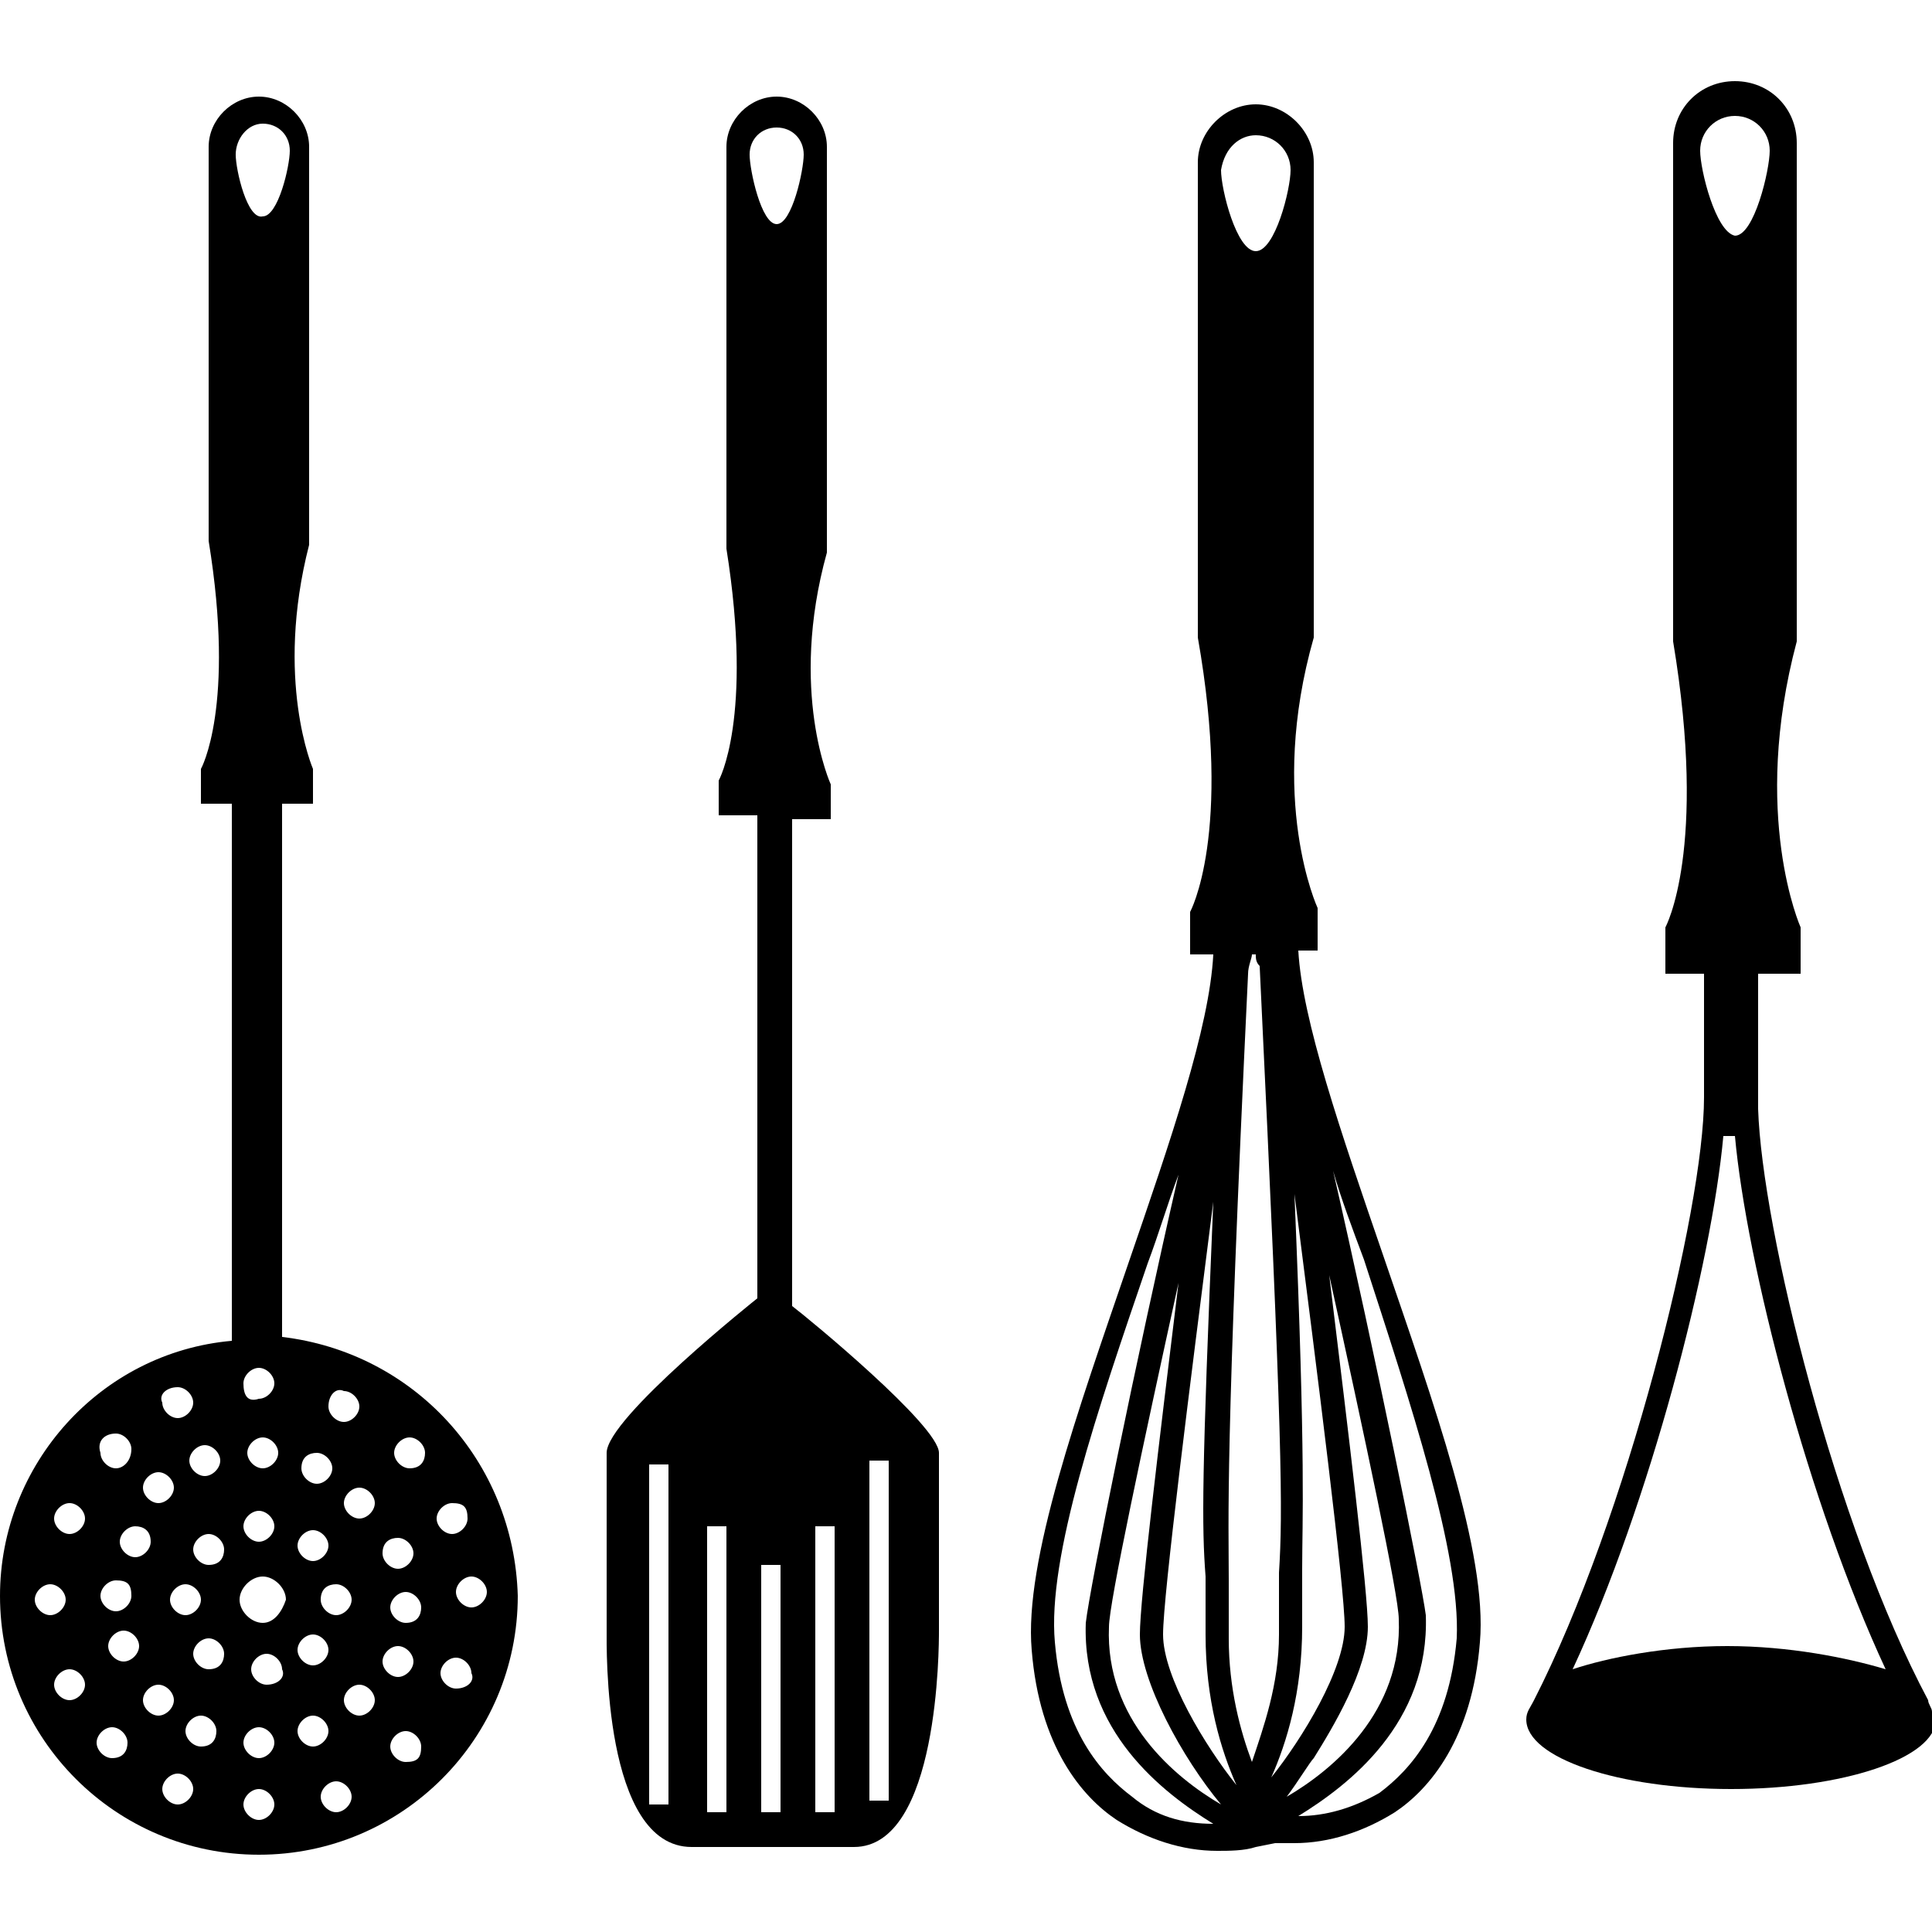 <?xml version="1.0" encoding="utf-8"?>
<!-- Generator: Adobe Illustrator 19.2.1, SVG Export Plug-In . SVG Version: 6.00 Build 0)  -->
<svg version="1.1" id="Icons" xmlns="http://www.w3.org/2000/svg" xmlns:xlink="http://www.w3.org/1999/xlink" x="0px" y="0px"
	 viewBox="0 0 50 50" style="enable-background:new 0 0 50 50;" xml:space="preserve">
<style type="text/css">
	.st0{fill:#010002;}
</style>
<path d="M7.3,34.6V20.8l0.8,0l0-0.9c0,0-1-2.3-0.1-5.8C8,13.3,8,3.8,8,3.8h0c0,0,0,0,0,0c0-0.7-0.6-1.3-1.3-1.3
	C6,2.5,5.4,3.1,5.4,3.8c0,0,0,0,0,0l0,0c0,0,0,9.3,0,10.2c0.7,4.3-0.2,5.9-0.2,5.9v0.9l0.8,0v13.9c-3.4,0.3-6,3.2-6,6.6
	c0,3.7,3,6.7,6.7,6.7c3.7,0,6.7-3,6.7-6.7C13.3,37.8,10.7,35,7.3,34.6z M5.3,37.4c0.2,0,0.4,0.2,0.4,0.4c0,0.2-0.2,0.4-0.4,0.4
	S4.9,38,4.9,37.8C4.9,37.6,5.1,37.4,5.3,37.4z M4.6,35.9c0.2,0,0.4,0.2,0.4,0.4c0,0.2-0.2,0.4-0.4,0.4s-0.4-0.2-0.4-0.4
	C4.1,36.1,4.3,35.9,4.6,35.9z M5.2,41.4c0,0.2-0.2,0.4-0.4,0.4c-0.2,0-0.4-0.2-0.4-0.4c0-0.2,0.2-0.4,0.4-0.4
	C5,41,5.2,41.2,5.2,41.4z M4.1,38.1c0.2,0,0.4,0.2,0.4,0.4c0,0.2-0.2,0.4-0.4,0.4c-0.2,0-0.4-0.2-0.4-0.4
	C3.7,38.3,3.9,38.1,4.1,38.1z M3.9,39.9c0,0.2-0.2,0.4-0.4,0.4c-0.2,0-0.4-0.2-0.4-0.4c0-0.2,0.2-0.4,0.4-0.4
	C3.7,39.5,3.9,39.6,3.9,39.9z M3.4,41.3c0,0.2-0.2,0.4-0.4,0.4c-0.2,0-0.4-0.2-0.4-0.4c0-0.2,0.2-0.4,0.4-0.4
	C3.3,40.9,3.4,41,3.4,41.3z M3,37.1c0.2,0,0.4,0.2,0.4,0.4C3.4,37.8,3.2,38,3,38c-0.2,0-0.4-0.2-0.4-0.4C2.5,37.3,2.7,37.1,3,37.1z
	 M1.8,38.9c0.2,0,0.4,0.2,0.4,0.4c0,0.2-0.2,0.4-0.4,0.4c-0.2,0-0.4-0.2-0.4-0.4C1.4,39.1,1.6,38.9,1.8,38.9z M0.9,41.4
	c0-0.2,0.2-0.4,0.4-0.4c0.2,0,0.4,0.2,0.4,0.4c0,0.2-0.2,0.4-0.4,0.4C1.1,41.8,0.9,41.6,0.9,41.4z M1.8,44c-0.2,0-0.4-0.2-0.4-0.4
	c0-0.2,0.2-0.4,0.4-0.4c0.2,0,0.4,0.2,0.4,0.4C2.2,43.8,2,44,1.8,44z M2.9,45.5c-0.2,0-0.4-0.2-0.4-0.4c0-0.2,0.2-0.4,0.4-0.4
	c0.2,0,0.4,0.2,0.4,0.4C3.3,45.3,3.2,45.5,2.9,45.5z M3.2,43c-0.2,0-0.4-0.2-0.4-0.4c0-0.2,0.2-0.4,0.4-0.4c0.2,0,0.4,0.2,0.4,0.4
	C3.6,42.8,3.4,43,3.2,43z M3.7,44c0-0.2,0.2-0.4,0.4-0.4c0.2,0,0.4,0.2,0.4,0.4c0,0.2-0.2,0.4-0.4,0.4C3.9,44.4,3.7,44.2,3.7,44z
	 M4.6,46.7c-0.2,0-0.4-0.2-0.4-0.4c0-0.2,0.2-0.4,0.4-0.4c0.2,0,0.4,0.2,0.4,0.4C5,46.5,4.8,46.7,4.6,46.7z M5.2,45.2
	c-0.2,0-0.4-0.2-0.4-0.4c0-0.2,0.2-0.4,0.4-0.4c0.2,0,0.4,0.2,0.4,0.4C5.6,45,5.5,45.2,5.2,45.2z M5.4,43.2C5.2,43.2,5,43,5,42.8
	c0-0.2,0.2-0.4,0.4-0.4s0.4,0.2,0.4,0.4C5.8,43,5.7,43.2,5.4,43.2z M5.4,40.5c-0.2,0-0.4-0.2-0.4-0.4c0-0.2,0.2-0.4,0.4-0.4
	s0.4,0.2,0.4,0.4C5.8,40.3,5.7,40.5,5.4,40.5z M10.3,39.8c0.2,0,0.4,0.2,0.4,0.4c0,0.2-0.2,0.4-0.4,0.4c-0.2,0-0.4-0.2-0.4-0.4
	C9.9,39.9,10.1,39.8,10.3,39.8z M8.9,36c0.2,0,0.4,0.2,0.4,0.4s-0.2,0.4-0.4,0.4c-0.2,0-0.4-0.2-0.4-0.4C8.5,36.1,8.7,35.9,8.9,36z
	 M8.2,37.6c0.2,0,0.4,0.2,0.4,0.4c0,0.2-0.2,0.4-0.4,0.4c-0.2,0-0.4-0.2-0.4-0.4C7.8,37.7,8,37.6,8.2,37.6z M8.7,41
	c0.2,0,0.4,0.2,0.4,0.4c0,0.2-0.2,0.4-0.4,0.4c-0.2,0-0.4-0.2-0.4-0.4C8.3,41.1,8.5,41,8.7,41z M8.1,39.6c0.2,0,0.4,0.2,0.4,0.4
	c0,0.2-0.2,0.4-0.4,0.4c-0.2,0-0.4-0.2-0.4-0.4C7.7,39.8,7.9,39.6,8.1,39.6z M6.8,3.2c0.4,0,0.7,0.3,0.7,0.7c0,0.4-0.3,1.7-0.7,1.7
	C6.4,5.7,6.1,4.4,6.1,4C6.1,3.6,6.4,3.2,6.8,3.2z M6.8,38c-0.2,0-0.4-0.2-0.4-0.4c0-0.2,0.2-0.4,0.4-0.4c0.2,0,0.4,0.2,0.4,0.4
	C7.2,37.8,7,38,6.8,38z M7.1,39.5c0,0.2-0.2,0.4-0.4,0.4c-0.2,0-0.4-0.2-0.4-0.4c0-0.2,0.2-0.4,0.4-0.4C6.9,39.1,7.1,39.3,7.1,39.5z
	 M6.3,35.8c0-0.2,0.2-0.4,0.4-0.4c0.2,0,0.4,0.2,0.4,0.4c0,0.2-0.2,0.4-0.4,0.4C6.4,36.3,6.3,36.1,6.3,35.8z M6.7,47.1
	c-0.2,0-0.4-0.2-0.4-0.4c0-0.2,0.2-0.4,0.4-0.4c0.2,0,0.4,0.2,0.4,0.4C7.1,46.9,6.9,47.1,6.7,47.1z M6.7,45.5
	c-0.2,0-0.4-0.2-0.4-0.4c0-0.2,0.2-0.4,0.4-0.4c0.2,0,0.4,0.2,0.4,0.4C7.1,45.3,6.9,45.5,6.7,45.5z M6.9,43.6
	c-0.2,0-0.4-0.2-0.4-0.4c0-0.2,0.2-0.4,0.4-0.4c0.2,0,0.4,0.2,0.4,0.4C7.4,43.4,7.2,43.6,6.9,43.6z M6.8,42c-0.3,0-0.6-0.3-0.6-0.6
	c0-0.3,0.3-0.6,0.6-0.6c0.3,0,0.6,0.3,0.6,0.6C7.3,41.7,7.1,42,6.8,42z M8.1,42.3c0.2,0,0.4,0.2,0.4,0.4c0,0.2-0.2,0.4-0.4,0.4
	c-0.2,0-0.4-0.2-0.4-0.4C7.7,42.5,7.9,42.3,8.1,42.3z M7.7,44.8c0-0.2,0.2-0.4,0.4-0.4c0.2,0,0.4,0.2,0.4,0.4c0,0.2-0.2,0.4-0.4,0.4
	C7.9,45.2,7.7,45,7.7,44.8z M8.7,46.9c-0.2,0-0.4-0.2-0.4-0.4c0-0.2,0.2-0.4,0.4-0.4c0.2,0,0.4,0.2,0.4,0.4
	C9.1,46.7,8.9,46.9,8.7,46.9z M9.3,44.4c-0.2,0-0.4-0.2-0.4-0.4c0-0.2,0.2-0.4,0.4-0.4c0.2,0,0.4,0.2,0.4,0.4
	C9.7,44.2,9.5,44.4,9.3,44.4z M9.3,39.3c-0.2,0-0.4-0.2-0.4-0.4c0-0.2,0.2-0.4,0.4-0.4c0.2,0,0.4,0.2,0.4,0.4
	C9.7,39.1,9.5,39.3,9.3,39.3z M9.9,43c0-0.2,0.2-0.4,0.4-0.4c0.2,0,0.4,0.2,0.4,0.4c0,0.2-0.2,0.4-0.4,0.4
	C10.1,43.4,9.9,43.2,9.9,43z M10.5,45.6c-0.2,0-0.4-0.2-0.4-0.4c0-0.2,0.2-0.4,0.4-0.4c0.2,0,0.4,0.2,0.4,0.4
	C10.9,45.5,10.8,45.6,10.5,45.6z M10.5,42c-0.2,0-0.4-0.2-0.4-0.4c0-0.2,0.2-0.4,0.4-0.4c0.2,0,0.4,0.2,0.4,0.4
	C10.9,41.8,10.8,42,10.5,42z M10.6,38c-0.2,0-0.4-0.2-0.4-0.4c0-0.2,0.2-0.4,0.4-0.4c0.2,0,0.4,0.2,0.4,0.4C11,37.8,10.9,38,10.6,38
	z M11.8,43.7c-0.2,0-0.4-0.2-0.4-0.4c0-0.2,0.2-0.4,0.4-0.4c0.2,0,0.4,0.2,0.4,0.4C12.3,43.5,12.1,43.7,11.8,43.7z M12.6,41.2
	c0,0.2-0.2,0.4-0.4,0.4c-0.2,0-0.4-0.2-0.4-0.4c0-0.2,0.2-0.4,0.4-0.4C12.4,40.8,12.6,41,12.6,41.2z M12.1,39.3
	c0,0.2-0.2,0.4-0.4,0.4c-0.2,0-0.4-0.2-0.4-0.4c0-0.2,0.2-0.4,0.4-0.4C12,38.9,12.1,39,12.1,39.3z"/>
<path d="M20.5,33.8V21.2h1v-0.9c0,0-1.1-2.4-0.1-6c0-0.8,0-10.5,0-10.5h0c0,0,0,0,0,0c0-0.7-0.6-1.3-1.3-1.3c-0.7,0-1.3,0.6-1.3,1.3
	c0,0,0,0,0,0h0c0,0,0,9.6,0,10.4c0.7,4.4-0.2,6-0.2,6v0.9h1v12.5c0,0-3.9,3.1-3.9,4c0,0.9,0,4.3,0,4.6c0,0.4-0.1,5.6,2.2,5.6
	c0.7,0,1.9,0,2.1,0c0,0,0,0,0,0c0.2,0,1.4,0,2.1,0c2.2,0,2.2-5.2,2.2-5.6c0-0.4,0-3.8,0-4.6C24.3,36.9,20.9,34.1,20.5,33.8z
	 M17.3,46.7h-0.5l0-8.8h0.5L17.3,46.7L17.3,46.7z M18.8,46.9l-0.5,0v-7.4l0.5,0V46.9z M19.4,4c0-0.4,0.3-0.7,0.7-0.7
	c0.4,0,0.7,0.3,0.7,0.7c0,0.4-0.3,1.8-0.7,1.8C19.7,5.8,19.4,4.4,19.4,4z M19.7,46.9v-6.4h0.5l0,6.4L19.7,46.9z M21.6,46.9h-0.5
	v-7.4l0.5,0V46.9z M23,46.6h-0.5v-8.8l0.5,0V46.6z"/>
<path d="M33.6,24.6h0.5v-1.1c0,0-1.3-2.8-0.1-7c0-0.9,0-12.3,0-12.3l0,0c0,0,0,0,0,0c0-0.8-0.7-1.5-1.5-1.5c-0.8,0-1.5,0.7-1.5,1.5
	c0,0,0,0,0,0h0c0,0,0,11.2,0,12.3c0.9,5.1-0.2,7.1-0.2,7.1v1.1h0.6c-0.1,1.9-1.1,4.8-2.2,8c-1.3,3.8-2.7,7.7-2.5,10
	c0.2,2.5,1.3,3.8,2.2,4.4c0.8,0.5,1.7,0.8,2.6,0.8c0.3,0,0.7,0,1-0.1l0.5-0.1c0.2,0,0.3,0,0.5,0c0.9,0,1.8-0.3,2.6-0.8
	c0.9-0.6,2-1.9,2.2-4.4c0.2-2.3-1.2-6.2-2.5-10C34.7,29.3,33.7,26.4,33.6,24.6z M32.5,3.5c0.5,0,0.9,0.4,0.9,0.9
	c0,0.5-0.4,2.1-0.9,2.1c-0.5,0-0.9-1.6-0.9-2.1C31.7,3.8,32.1,3.5,32.5,3.5z M29.3,46.5c-0.8-0.6-1.8-1.7-2-4
	c-0.2-2.2,1.1-6,2.4-9.8c0.3-0.8,0.5-1.5,0.8-2.3c-1.1,4.8-2.3,10.7-2.4,11.6c-0.1,2.8,2,4.4,3.3,5.2C30.6,47.2,29.9,47,29.3,46.5z
	 M28.7,42.1c0-0.6,0.9-4.8,1.8-8.9c-0.5,4.1-1,8.2-1,9.1c0,1.2,1.1,3.2,2.1,4.4C30.4,46,28.6,44.5,28.7,42.1z M30.1,42.3
	c0-1,0.7-6.5,1.3-11.2c-0.3,7.1-0.3,8.4-0.2,9.7c0,0.4,0,0.9,0,1.5c0,1.7,0.4,3,0.8,3.9C31.2,45.2,30.1,43.4,30.1,42.3z M32.4,45.6
	c-0.3-0.8-0.6-1.9-0.6-3.2c0-0.7,0-1.1,0-1.5c0-1.6-0.1-3.2,0.5-15.7c0-0.2,0.1-0.4,0.1-0.5h0.1c0,0.1,0,0.2,0.1,0.3
	c0.6,12.5,0.6,14.1,0.5,15.7c0,0.4,0,0.9,0,1.6C33.1,43.6,32.7,44.7,32.4,45.6z M32.9,46c0.4-0.9,0.8-2.2,0.8-3.9c0-0.7,0-1.1,0-1.5
	c0-1.3,0.1-2.6-0.2-9.7c0.6,4.7,1.3,10.2,1.3,11.2C34.8,43.2,33.7,45,32.9,46z M33.3,46.5c0.3-0.4,0.6-0.9,0.7-1
	c0.5-0.8,1.4-2.3,1.4-3.4c0-0.9-0.5-5-1-9.1c0.9,4.1,1.8,8.3,1.8,8.9C36.3,44.3,34.5,45.8,33.3,46.5z M37.7,42.4
	c-0.2,2.3-1.2,3.4-2,4C35,46.8,34.3,47,33.6,47c1.3-0.8,3.4-2.4,3.3-5.2c-0.1-0.8-1.3-6.7-2.4-11.5c0.2,0.7,0.5,1.5,0.8,2.3
	C36.5,36.3,37.8,40.2,37.7,42.4z"/>
<path d="M50,44.3L50,44.3C50,44.2,50,44.2,50,44.3c0-0.1-0.1-0.2-0.1-0.3c-2.4-4.5-4.3-12.2-4.4-15.3v-3.5h1.1v-1.2
	c0,0-1.3-2.9-0.1-7.4c0-0.9,0-12.9,0-12.9h0c0,0,0,0,0,0c0-0.9-0.7-1.6-1.6-1.6c-0.9,0-1.6,0.7-1.6,1.6c0,0,0,0,0,0h0
	c0,0,0,11.8,0,12.9c0.9,5.4-0.2,7.4-0.2,7.4l0,1.2h1v3.2c0,2.9-2,10.9-4.4,15.6c-0.1,0.2-0.2,0.3-0.2,0.5c0,1,2.4,1.8,5.3,1.8
	c2.9,0,5.3-0.8,5.3-1.8C50,44.4,50,44.3,50,44.3z M44.9,3c0.5,0,0.9,0.4,0.9,0.9c0,0.5-0.4,2.2-0.9,2.2C44.4,6,44,4.4,44,3.9
	C44,3.4,44.4,3,44.9,3z M44.7,42.6c-1.6,0-3.1,0.3-4,0.6c2-4.3,3.6-10.5,3.9-13.8h0.3c0.3,3.3,1.9,9.5,3.9,13.8
	C47.8,42.9,46.3,42.6,44.7,42.6z"/>
</svg>
